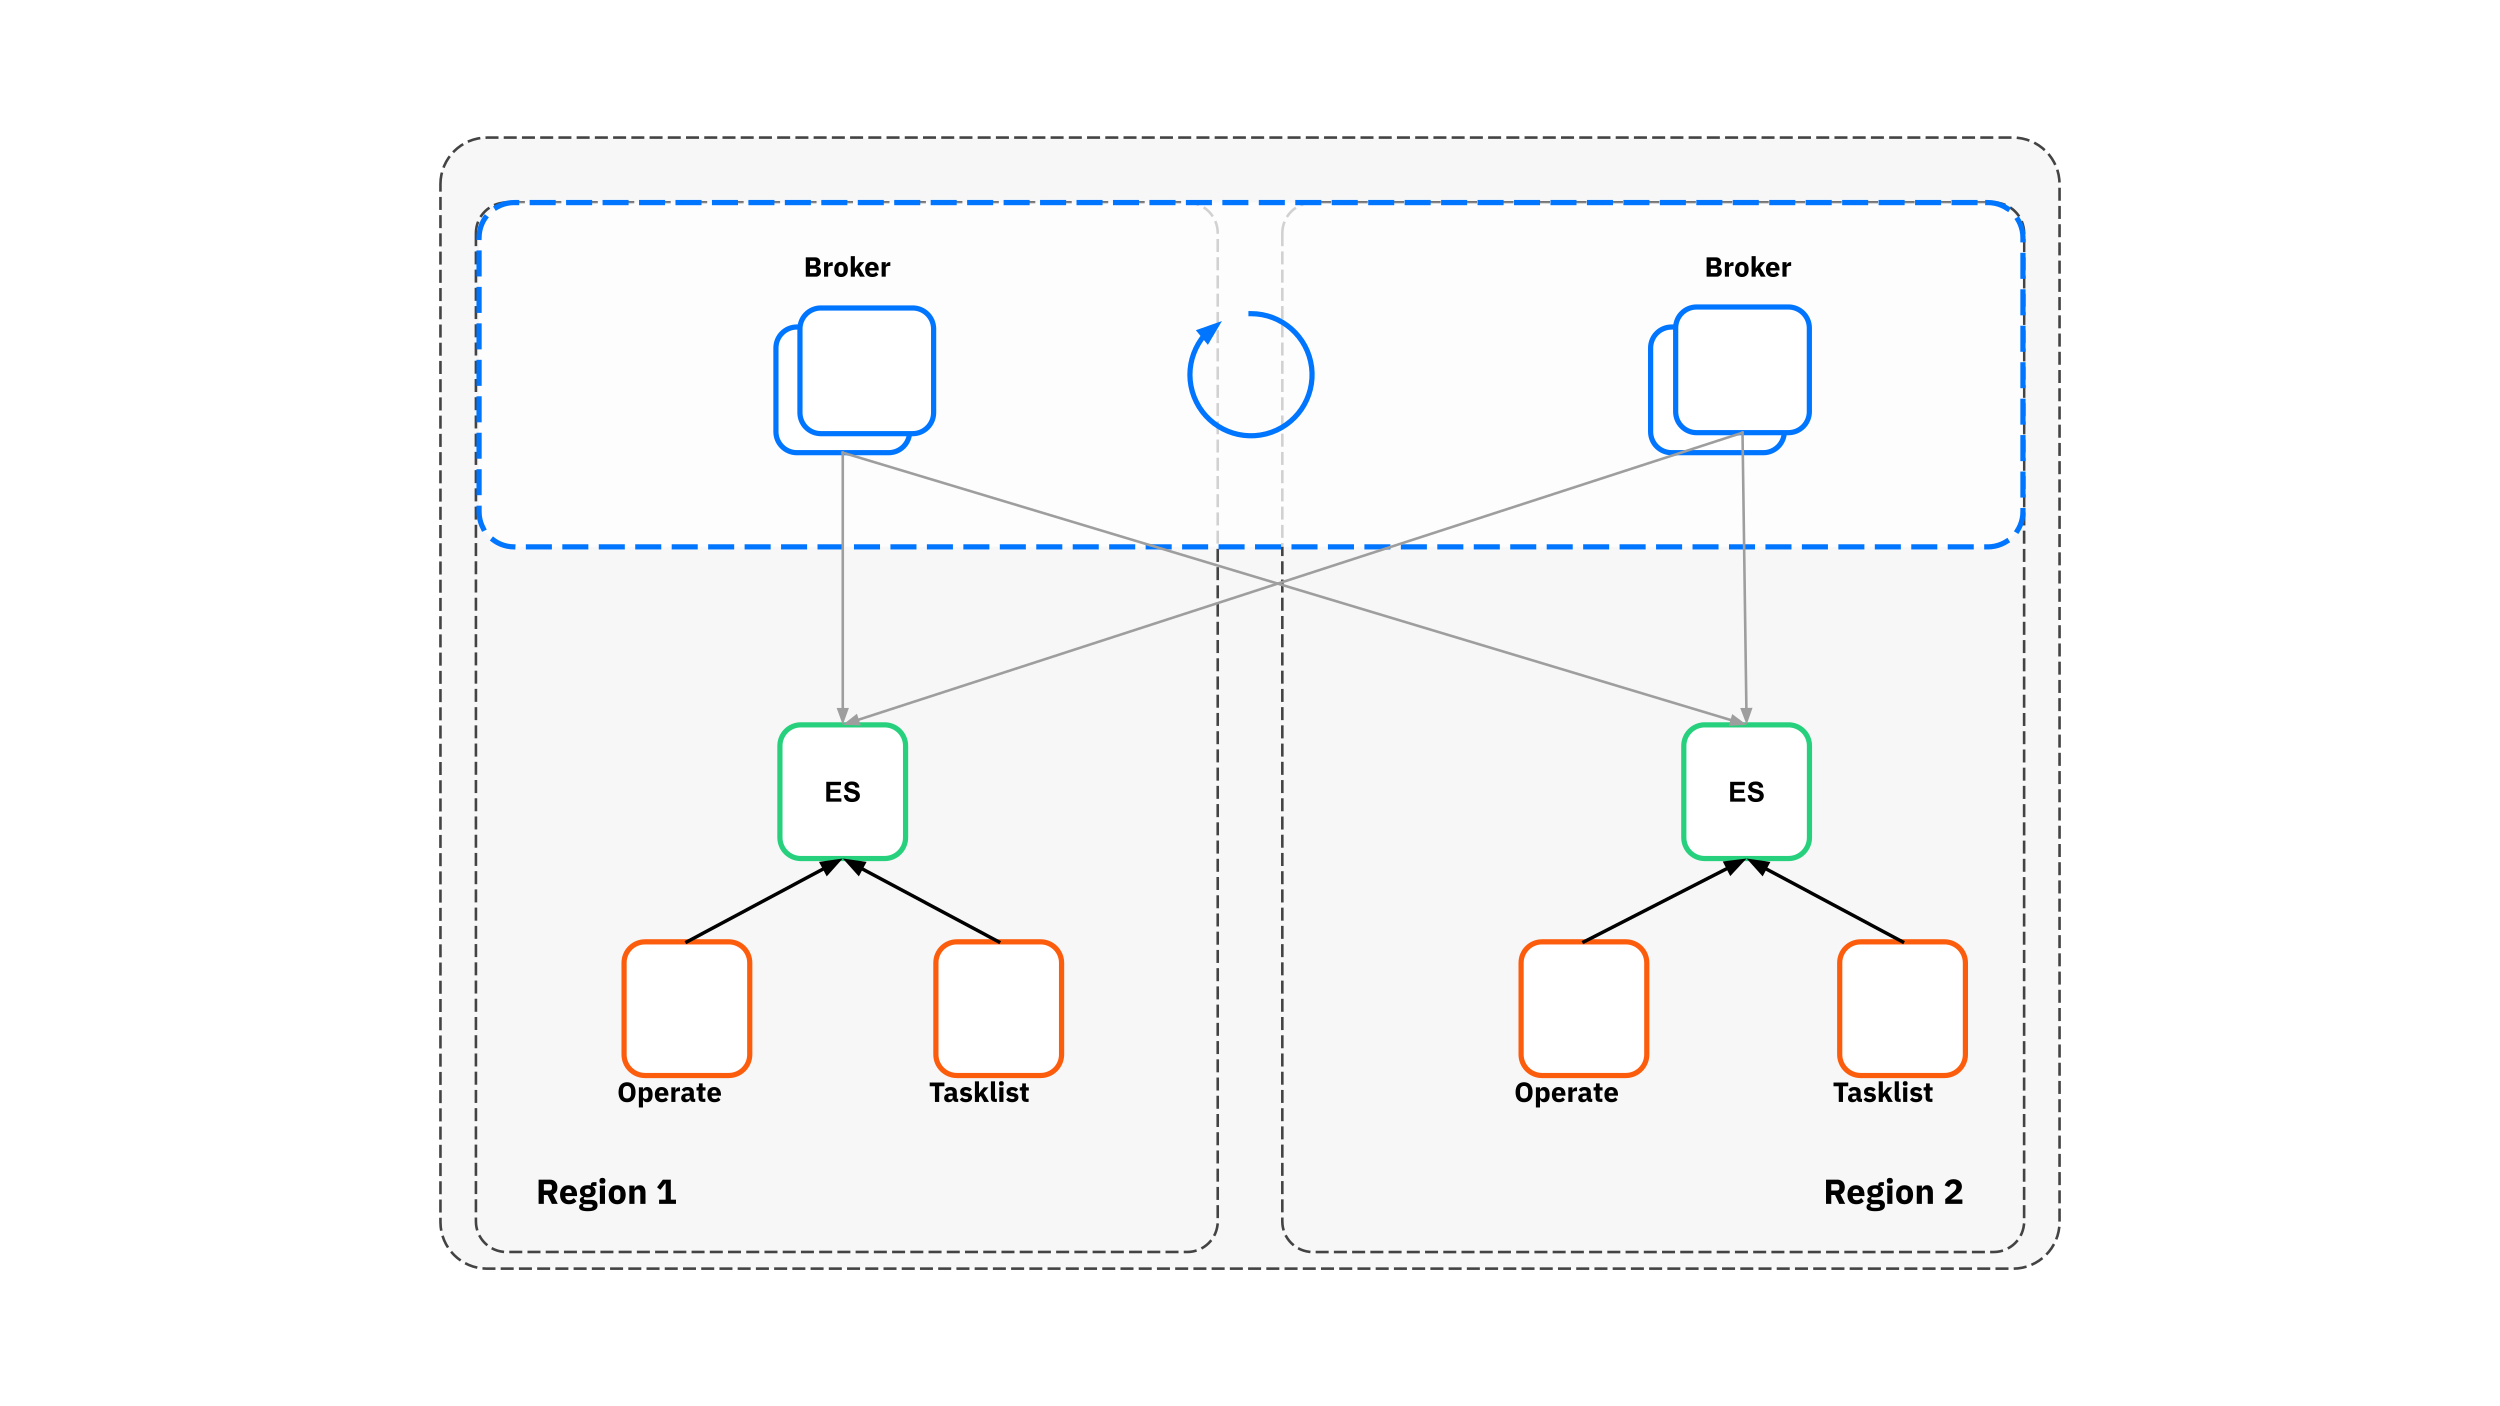 <svg version="1.1" viewBox="0.0 0.0 960.0 540.0" fill="none" stroke="none" stroke-linecap="square" stroke-miterlimit="10" xmlns:xlink="http://www.w3.org/1999/xlink" xmlns="http://www.w3.org/2000/svg"><rect x="0.0" y="0.0" width="960.0" height="540.0" fill="#333333" stroke="none"/><clipPath id="g2bacfcb283b_0_890.0"><path d="m0 0l960.0 0l0 540.0l-960.0 0l0 -540.0z" clip-rule="nonzero"/></clipPath><g clip-path="url(#g2bacfcb283b_0_890.0)"><path fill="#ffffff" d="m0 0l960.0 0l0 540.0l-960.0 0z" fill-rule="evenodd"/><path fill="#f7f7f7" d="m169.134 70.72l0 0c0 -9.878 8.008 -17.886 17.886 -17.886l585.961 0c4.744 0 9.293 1.884 12.647 5.239c3.354 3.354 5.239 7.904 5.239 12.647l0 398.559c0 9.878 -8.008 17.886 -17.886 17.886l-585.961 0c-9.878 0 -17.886 -8.008 -17.886 -17.886z" fill-rule="evenodd"/><path stroke="#434343" stroke-width="1.0" stroke-linejoin="round" stroke-linecap="butt" stroke-dasharray="4.0,3.0" d="m169.134 70.72l0 0c0 -9.878 8.008 -17.886 17.886 -17.886l585.961 0c4.744 0 9.293 1.884 12.647 5.239c3.354 3.354 5.239 7.904 5.239 12.647l0 398.559c0 9.878 -8.008 17.886 -17.886 17.886l-585.961 0c-9.878 0 -17.886 -8.008 -17.886 -17.886z" fill-rule="evenodd"/><path fill="#f7f7f7" d="m492.411 89.515l0 0c0 -6.478 5.252 -11.73 11.73 -11.73l261.39 0c3.111 0 6.095 1.236 8.294 3.436c2.2 2.2 3.436 5.183 3.436 8.294l0 379.532c0 6.478 -5.252 11.73 -11.73 11.73l-261.39 0c-6.478 0 -11.73 -5.252 -11.73 -11.73z" fill-rule="evenodd"/><path stroke="#434343" stroke-width="1.0" stroke-linejoin="round" stroke-linecap="butt" stroke-dasharray="4.0,3.0" d="m492.411 89.515l0 0c0 -6.478 5.252 -11.73 11.73 -11.73l261.39 0c3.111 0 6.095 1.236 8.294 3.436c2.2 2.2 3.436 5.183 3.436 8.294l0 379.532c0 6.478 -5.252 11.73 -11.73 11.73l-261.39 0c-6.478 0 -11.73 -5.252 -11.73 -11.73z" fill-rule="evenodd"/><path fill="#f7f7f7" d="m182.756 89.503l0 0c0 -6.478 5.252 -11.73 11.73 -11.73l261.39 0c3.111 0 6.095 1.236 8.294 3.436c2.2 2.2 3.436 5.183 3.436 8.294l0 379.532c0 6.478 -5.252 11.73 -11.73 11.73l-261.39 0c-6.478 0 -11.73 -5.252 -11.73 -11.73z" fill-rule="evenodd"/><path stroke="#434343" stroke-width="1.0" stroke-linejoin="round" stroke-linecap="butt" stroke-dasharray="4.0,3.0" d="m182.756 89.503l0 0c0 -6.478 5.252 -11.73 11.73 -11.73l261.39 0c3.111 0 6.095 1.236 8.294 3.436c2.2 2.2 3.436 5.183 3.436 8.294l0 379.532c0 6.478 -5.252 11.73 -11.73 11.73l-261.39 0c-6.478 0 -11.73 -5.252 -11.73 -11.73z" fill-rule="evenodd"/><path fill="#000000" fill-opacity="0.0" d="m182.756 440.482l100.126 0l0 35.559l-100.126 0z" fill-rule="evenodd"/><path fill="#000000" d="m208.843 462.282l-2.016 0l0 -9.297l4.406 0q0.641 0 1.156 0.219q0.531 0.203 0.891 0.594q0.359 0.391 0.562 0.938q0.203 0.547 0.203 1.219q0 0.938 -0.422 1.656q-0.422 0.703 -1.266 1.016l1.828 3.656l-2.266 0l-1.625 -3.406l-1.453 0l0 3.406zm2.141 -5.125q0.453 0 0.703 -0.219q0.266 -0.234 0.266 -0.688l0 -0.594q0 -0.453 -0.266 -0.688q-0.25 -0.234 -0.703 -0.234l-2.141 0l0 2.422l2.141 0zm7.439 5.281q-0.812 0 -1.438 -0.25q-0.625 -0.266 -1.062 -0.734q-0.422 -0.484 -0.641 -1.156q-0.219 -0.688 -0.219 -1.516q0 -0.828 0.203 -1.5q0.219 -0.672 0.641 -1.156q0.422 -0.484 1.031 -0.734q0.609 -0.266 1.406 -0.266q0.859 0 1.469 0.297q0.625 0.281 1.016 0.781q0.406 0.5 0.578 1.141q0.188 0.641 0.188 1.359l0 0.578l-4.5 0l0 0.109q0 0.688 0.375 1.094q0.375 0.406 1.172 0.406q0.609 0 1.0 -0.234q0.391 -0.25 0.719 -0.594l0.984 1.219q-0.469 0.547 -1.219 0.859q-0.75 0.297 -1.703 0.297zm-0.047 -5.859q-0.594 0 -0.938 0.391q-0.344 0.391 -0.344 1.047l0 0.109l2.453 0l0 -0.125q0 -0.641 -0.297 -1.031q-0.281 -0.391 -0.875 -0.391zm11.084 6.203q0 0.562 -0.188 0.984q-0.188 0.438 -0.641 0.734q-0.438 0.297 -1.172 0.453q-0.719 0.156 -1.781 0.156q-0.906 0 -1.547 -0.125q-0.625 -0.109 -1.016 -0.312q-0.391 -0.203 -0.578 -0.5q-0.172 -0.297 -0.172 -0.688q0 -0.594 0.344 -0.922q0.344 -0.328 0.953 -0.422l0 -0.141q-0.5 -0.094 -0.75 -0.422q-0.25 -0.344 -0.25 -0.797q0 -0.281 0.109 -0.484q0.109 -0.219 0.281 -0.359q0.188 -0.156 0.422 -0.25q0.25 -0.094 0.484 -0.156l0 -0.047q-0.641 -0.297 -0.953 -0.812q-0.297 -0.516 -0.297 -1.188q0 -1.062 0.734 -1.703q0.75 -0.656 2.266 -0.656q0.688 0 1.188 0.125l0 -0.266q0 -0.547 0.266 -0.797q0.281 -0.25 0.781 -0.25l1.109 0l0 1.469l-1.547 0l0 0.078q0.609 0.297 0.906 0.812q0.297 0.5 0.297 1.188q0 1.047 -0.75 1.688q-0.734 0.625 -2.25 0.625q-0.688 0 -1.234 -0.141q-0.312 0.203 -0.312 0.562q0 0.25 0.188 0.391q0.203 0.141 0.656 0.141l2.016 0q1.281 0 1.859 0.531q0.578 0.531 0.578 1.5zm-1.844 0.266q0 -0.297 -0.25 -0.469q-0.234 -0.156 -0.828 -0.156l-2.406 0q-0.125 0.141 -0.188 0.297q-0.062 0.172 -0.062 0.328q0 0.391 0.328 0.562q0.344 0.188 1.141 0.188l0.797 0q0.797 0 1.125 -0.188q0.344 -0.172 0.344 -0.562zm-1.906 -4.531q0.578 0 0.859 -0.25q0.297 -0.25 0.297 -0.719l0 -0.156q0 -0.469 -0.297 -0.703q-0.281 -0.25 -0.859 -0.25q-0.594 0 -0.875 0.25q-0.281 0.234 -0.281 0.703l0 0.156q0 0.469 0.281 0.719q0.281 0.25 0.875 0.25zm5.623 -3.984q-0.594 0 -0.875 -0.266q-0.266 -0.281 -0.266 -0.703l0 -0.297q0 -0.422 0.266 -0.688q0.281 -0.281 0.875 -0.281q0.594 0 0.859 0.281q0.281 0.266 0.281 0.688l0 0.297q0 0.422 -0.281 0.703q-0.266 0.266 -0.859 0.266zm-0.984 0.75l1.969 0l0 7.0l-1.969 0l0 -7.0zm6.656 7.156q-0.781 0 -1.391 -0.25q-0.609 -0.25 -1.031 -0.734q-0.406 -0.484 -0.641 -1.156q-0.219 -0.688 -0.219 -1.516q0 -0.844 0.219 -1.516q0.234 -0.688 0.641 -1.156q0.422 -0.484 1.031 -0.734q0.609 -0.25 1.391 -0.25q0.766 0 1.375 0.25q0.609 0.25 1.016 0.734q0.422 0.469 0.641 1.156q0.234 0.672 0.234 1.516q0 0.828 -0.234 1.516q-0.219 0.672 -0.641 1.156q-0.406 0.484 -1.016 0.734q-0.609 0.25 -1.375 0.25zm0 -1.562q0.578 0 0.891 -0.359q0.328 -0.359 0.328 -1.016l0 -1.438q0 -0.656 -0.328 -1.016q-0.312 -0.359 -0.891 -0.359q-0.594 0 -0.922 0.359q-0.312 0.359 -0.312 1.016l0 1.438q0 0.656 0.312 1.016q0.328 0.359 0.922 0.359zm4.673 1.406l0 -7.0l1.969 0l0 1.188l0.078 0q0.188 -0.547 0.656 -0.938q0.469 -0.406 1.297 -0.406q1.078 0 1.625 0.719q0.562 0.719 0.562 2.047l0 4.391l-1.984 0l0 -4.219q0 -0.688 -0.219 -1.016q-0.203 -0.328 -0.75 -0.328q-0.234 0 -0.469 0.062q-0.219 0.062 -0.406 0.203q-0.172 0.125 -0.281 0.328q-0.109 0.188 -0.109 0.438l0 4.531l-1.969 0zm11.417 0l0 -1.609l2.516 0l0 -6.234l-0.125 0l-1.891 2.469l-1.281 -1.0l2.219 -2.922l3.062 0l0 7.688l1.984 0l0 1.609l-6.484 0z" fill-rule="nonzero"/><path fill="#ffffff" fill-opacity="0.755" d="m763.3 77.785l0 0c7.462 0 13.512 6.049 13.512 13.512l0 105.197c0 3.583 -1.424 7.02 -3.957 9.554c-2.534 2.534 -5.971 3.957 -9.554 3.957l-565.827 0c-7.462 0 -13.512 -6.049 -13.512 -13.512l0 -105.197c0 -7.462 6.049 -13.512 13.512 -13.512z" fill-rule="evenodd"/><path stroke="#0075ff" stroke-width="2.0" stroke-linejoin="round" stroke-linecap="butt" stroke-dasharray="8.0,6.0" d="m763.3 77.785l0 0c7.462 0 13.512 6.049 13.512 13.512l0 105.197c0 3.583 -1.424 7.02 -3.957 9.554c-2.534 2.534 -5.971 3.957 -9.554 3.957l-565.827 0c-7.462 0 -13.512 -6.049 -13.512 -13.512l0 -105.197c0 -7.462 6.049 -13.512 13.512 -13.512z" fill-rule="evenodd"/><path fill="#ffffff" d="m299.488 286.381l0 0c0 -4.442 3.601 -8.042 8.042 -8.042l32.168 0l0 0c2.133 0 4.178 0.847 5.687 2.355c1.508 1.508 2.355 3.554 2.355 5.687l0 35.254c0 4.442 -3.601 8.042 -8.042 8.042l-32.168 0l0 0c-4.442 0 -8.042 -3.601 -8.042 -8.042z" fill-rule="evenodd"/><path stroke="#26d07c" stroke-width="2.0" stroke-linejoin="round" stroke-linecap="butt" d="m299.488 286.381l0 0c0 -4.442 3.601 -8.042 8.042 -8.042l32.168 0l0 0c2.133 0 4.178 0.847 5.687 2.355c1.508 1.508 2.355 3.554 2.355 5.687l0 35.254c0 4.442 -3.601 8.042 -8.042 8.042l-32.168 0l0 0c-4.442 0 -8.042 -3.601 -8.042 -8.042z" fill-rule="evenodd"/><path fill="#000000" d="m317.288 307.848l0 -7.625l5.656 0l0 1.281l-4.125 0l0 1.703l3.828 0l0 1.281l-3.828 0l0 2.078l4.266 0l0 1.281l-5.797 0zm6.717 -2.484l1.5 -0.141q0.125 0.75 0.531 1.109q0.422 0.344 1.125 0.344q0.75 0 1.125 -0.312q0.375 -0.312 0.375 -0.734q0 -0.266 -0.156 -0.453q-0.156 -0.188 -0.562 -0.328q-0.266 -0.094 -1.234 -0.344q-1.234 -0.297 -1.734 -0.75q-0.703 -0.625 -0.703 -1.531q0 -0.594 0.328 -1.094q0.344 -0.516 0.953 -0.781q0.625 -0.266 1.5 -0.266q1.438 0 2.156 0.641q0.734 0.625 0.781 1.672l-1.547 0.078q-0.094 -0.594 -0.422 -0.844q-0.328 -0.266 -0.984 -0.266q-0.672 0 -1.047 0.281q-0.234 0.172 -0.234 0.469q0 0.266 0.219 0.469q0.297 0.234 1.422 0.5q1.125 0.266 1.656 0.562q0.547 0.281 0.844 0.781q0.312 0.484 0.312 1.203q0 0.656 -0.375 1.234q-0.359 0.562 -1.031 0.844q-0.656 0.281 -1.656 0.281q-1.438 0 -2.219 -0.672q-0.781 -0.672 -0.922 -1.953z" fill-rule="nonzero"/><path fill="#ffffff" d="m341.245 125.57l0 0c4.442 0 8.044 3.601 8.044 8.044l0 32.173l0 0c0 2.133 -0.847 4.179 -2.356 5.688c-1.508 1.508 -3.554 2.356 -5.688 2.356l-35.241 0c-4.442 0 -8.044 -3.601 -8.044 -8.044l0 -32.173l0 0c0 -4.442 3.601 -8.044 8.044 -8.044z" fill-rule="evenodd"/><path stroke="#0075ff" stroke-width="2.0" stroke-linejoin="round" stroke-linecap="butt" d="m341.245 125.57l0 0c4.442 0 8.044 3.601 8.044 8.044l0 32.173l0 0c0 2.133 -0.847 4.179 -2.356 5.688c-1.508 1.508 -3.554 2.356 -5.688 2.356l-35.241 0c-4.442 0 -8.044 -3.601 -8.044 -8.044l0 -32.173l0 0c0 -4.442 3.601 -8.044 8.044 -8.044z" fill-rule="evenodd"/><path fill="#ffffff" d="m350.466 118.261l0 0c4.442 0 8.044 3.601 8.044 8.044l0 32.173l0 0c0 2.133 -0.847 4.179 -2.356 5.688c-1.508 1.508 -3.554 2.356 -5.688 2.356l-35.241 0c-4.442 0 -8.044 -3.601 -8.044 -8.044l0 -32.173l0 0c0 -4.442 3.601 -8.044 8.044 -8.044z" fill-rule="evenodd"/><path stroke="#0075ff" stroke-width="2.0" stroke-linejoin="round" stroke-linecap="butt" d="m350.466 118.261l0 0c4.442 0 8.044 3.601 8.044 8.044l0 32.173l0 0c0 2.133 -0.847 4.179 -2.356 5.688c-1.508 1.508 -3.554 2.356 -5.688 2.356l-35.241 0c-4.442 0 -8.044 -3.601 -8.044 -8.044l0 -32.173l0 0c0 -4.442 3.601 -8.044 8.044 -8.044z" fill-rule="evenodd"/><path fill="#000000" fill-opacity="0.0" d="m323.625 173.831l0 104.504" fill-rule="evenodd"/><path stroke="#9e9e9e" stroke-width="1.0" stroke-linejoin="round" stroke-linecap="butt" d="m323.625 173.831l0 98.504" fill-rule="evenodd"/><path fill="#9e9e9e" stroke="#9e9e9e" stroke-width="1.0" stroke-linecap="butt" d="m321.973 272.334l1.652 4.538l1.652 -4.538z" fill-rule="evenodd"/><path fill="#000000" fill-opacity="0.0" d="m299.595 87.012l71.591 0l0 32.315l-71.591 0z" fill-rule="evenodd"/><path fill="#000000" d="m309.423 98.815l3.609 0q0.922 0 1.438 0.531q0.516 0.516 0.516 1.375q0 0.422 -0.109 0.734q-0.109 0.297 -0.297 0.484q-0.188 0.188 -0.438 0.281q-0.25 0.094 -0.531 0.094l0 0.062q0.266 0 0.547 0.109q0.297 0.094 0.531 0.297q0.25 0.203 0.422 0.547q0.172 0.328 0.172 0.797q0 0.438 -0.156 0.828q-0.141 0.391 -0.406 0.688q-0.25 0.281 -0.609 0.453q-0.344 0.156 -0.75 0.156l-3.938 0l0 -7.438zm1.609 6.078l1.875 0q0.312 0 0.5 -0.172q0.188 -0.188 0.188 -0.5l0 -0.359q0 -0.328 -0.188 -0.5q-0.188 -0.172 -0.5 -0.172l-1.875 0l0 1.703zm0 -3.031l1.609 0q0.328 0 0.5 -0.172q0.188 -0.188 0.188 -0.516l0 -0.312q0 -0.328 -0.188 -0.5q-0.172 -0.188 -0.5 -0.188l-1.609 0l0 1.688zm5.405 4.391l0 -5.594l1.578 0l0 1.219l0.047 0q0.047 -0.234 0.156 -0.453q0.109 -0.219 0.281 -0.391q0.172 -0.172 0.422 -0.266q0.25 -0.109 0.578 -0.109l0.281 0l0 1.469l-0.406 0q-0.688 0 -1.031 0.188q-0.328 0.172 -0.328 0.672l0 3.266l-1.578 0zm6.517 0.125q-0.609 0 -1.094 -0.203q-0.484 -0.203 -0.828 -0.578q-0.328 -0.391 -0.516 -0.922q-0.172 -0.547 -0.172 -1.219q0 -0.672 0.172 -1.219q0.188 -0.547 0.516 -0.922q0.344 -0.375 0.828 -0.578q0.484 -0.203 1.094 -0.203q0.625 0 1.109 0.203q0.484 0.203 0.812 0.578q0.344 0.375 0.516 0.922q0.188 0.547 0.188 1.219q0 0.672 -0.188 1.219q-0.172 0.531 -0.516 0.922q-0.328 0.375 -0.812 0.578q-0.484 0.203 -1.109 0.203zm0 -1.25q0.469 0 0.719 -0.281q0.266 -0.281 0.266 -0.828l0 -1.141q0 -0.531 -0.266 -0.812q-0.25 -0.281 -0.719 -0.281q-0.469 0 -0.719 0.281q-0.25 0.281 -0.25 0.812l0 1.141q0 0.547 0.25 0.828q0.25 0.281 0.719 0.281zm3.745 -6.766l1.578 0l0 4.656l0.062 0l0.688 -1.031l1.125 -1.328l1.75 0l-1.859 2.141l2.078 3.453l-1.891 0l-1.25 -2.359l-0.703 0.781l0 1.578l-1.578 0l0 -7.891zm8.189 8.016q-0.641 0 -1.141 -0.203q-0.5 -0.203 -0.844 -0.578q-0.344 -0.391 -0.516 -0.922q-0.172 -0.547 -0.172 -1.219q0 -0.672 0.156 -1.203q0.172 -0.547 0.5 -0.922q0.344 -0.391 0.828 -0.594q0.5 -0.203 1.125 -0.203q0.703 0 1.188 0.234q0.5 0.234 0.812 0.625q0.312 0.391 0.453 0.906q0.156 0.516 0.156 1.094l0 0.469l-3.594 0l0 0.078q0 0.547 0.297 0.875q0.297 0.328 0.938 0.328q0.484 0 0.797 -0.188q0.312 -0.203 0.578 -0.484l0.781 0.984q-0.359 0.438 -0.969 0.688q-0.594 0.234 -1.375 0.234zm-0.031 -4.688q-0.469 0 -0.75 0.312q-0.266 0.312 -0.266 0.844l0 0.078l1.953 0l0 -0.094q0 -0.516 -0.234 -0.828q-0.219 -0.312 -0.703 -0.312zm3.692 4.562l0 -5.594l1.578 0l0 1.219l0.047 0q0.047 -0.234 0.156 -0.453q0.109 -0.219 0.281 -0.391q0.172 -0.172 0.422 -0.266q0.25 -0.109 0.578 -0.109l0.281 0l0 1.469l-0.406 0q-0.688 0 -1.031 0.188q-0.328 0.172 -0.328 0.672l0 3.266l-1.578 0z" fill-rule="nonzero"/><path fill="#000000" fill-opacity="0.0" d="m480.387 120.444l0 0c11.83 0 21.808 8.813 23.269 20.552c1.461 11.74 -6.051 22.729 -17.521 25.63c-11.469 2.9 -23.303 -3.198 -27.598 -14.221c-4.295 -11.023 0.295 -23.519 10.703 -29.143l11.146 20.63z" fill-rule="evenodd"/><path fill="#000000" fill-opacity="0.0" d="m480.387 120.444l0 0c11.83 0 21.808 8.813 23.269 20.552c1.461 11.74 -6.051 22.729 -17.521 25.63c-11.469 2.9 -23.303 -3.198 -27.598 -14.221c-4.295 -11.023 0.295 -23.519 10.703 -29.143" fill-rule="evenodd"/><path stroke="#0075ff" stroke-width="2.0" stroke-linejoin="round" stroke-linecap="butt" d="m480.387 120.444l0 0c11.83 0 21.808 8.813 23.269 20.552c1.461 11.74 -6.051 22.729 -17.521 25.63c-11.469 2.9 -23.303 -3.198 -27.598 -14.221c-2.147 -5.512 -2.074 -11.392 -0.162 -16.596c0.478 -1.301 1.071 -2.56 1.772 -3.761c0.351 -0.6 0.729 -1.186 1.133 -1.755c0.202 -0.284 0.411 -0.565 0.627 -0.841c0.108 -0.138 0.217 -0.275 0.328 -0.411l0.053 -0.064" fill-rule="evenodd"/><path fill="#0075ff" stroke="#0075ff" stroke-width="2.0" stroke-linecap="butt" d="m463.694 130.686l3.289 -5.567l-6.098 2.151z" fill-rule="evenodd"/><path fill="#000000" fill-opacity="0.0" d="m677.122 440.482l100.126 0l0 35.559l-100.126 0z" fill-rule="evenodd"/><path fill="#000000" d="m703.209 462.282l-2.016 0l0 -9.297l4.406 0q0.641 0 1.156 0.219q0.531 0.203 0.891 0.594q0.359 0.391 0.562 0.938q0.203 0.547 0.203 1.219q0 0.938 -0.422 1.656q-0.422 0.703 -1.266 1.016l1.828 3.656l-2.266 0l-1.625 -3.406l-1.453 0l0 3.406zm2.141 -5.125q0.453 0 0.703 -0.219q0.266 -0.234 0.266 -0.688l0 -0.594q0 -0.453 -0.266 -0.688q-0.25 -0.234 -0.703 -0.234l-2.141 0l0 2.422l2.141 0zm7.439 5.281q-0.812 0 -1.438 -0.25q-0.625 -0.266 -1.062 -0.734q-0.422 -0.484 -0.641 -1.156q-0.219 -0.688 -0.219 -1.516q0 -0.828 0.203 -1.5q0.219 -0.672 0.641 -1.156q0.422 -0.484 1.031 -0.734q0.609 -0.266 1.406 -0.266q0.859 0 1.469 0.297q0.625 0.281 1.016 0.781q0.406 0.5 0.578 1.141q0.188 0.641 0.188 1.359l0 0.578l-4.5 0l0 0.109q0 0.688 0.375 1.094q0.375 0.406 1.172 0.406q0.609 0 1.0 -0.234q0.391 -0.25 0.719 -0.594l0.984 1.219q-0.469 0.547 -1.219 0.859q-0.75 0.297 -1.703 0.297zm-0.047 -5.859q-0.594 0 -0.938 0.391q-0.344 0.391 -0.344 1.047l0 0.109l2.453 0l0 -0.125q0 -0.641 -0.297 -1.031q-0.281 -0.391 -0.875 -0.391zm11.084 6.203q0 0.562 -0.188 0.984q-0.188 0.438 -0.641 0.734q-0.438 0.297 -1.172 0.453q-0.719 0.156 -1.781 0.156q-0.906 0 -1.547 -0.125q-0.625 -0.109 -1.016 -0.312q-0.391 -0.203 -0.578 -0.5q-0.172 -0.297 -0.172 -0.688q0 -0.594 0.344 -0.922q0.344 -0.328 0.953 -0.422l0 -0.141q-0.5 -0.094 -0.75 -0.422q-0.25 -0.344 -0.25 -0.797q0 -0.281 0.109 -0.484q0.109 -0.219 0.281 -0.359q0.188 -0.156 0.422 -0.25q0.25 -0.094 0.484 -0.156l0 -0.047q-0.641 -0.297 -0.953 -0.812q-0.297 -0.516 -0.297 -1.188q0 -1.062 0.734 -1.703q0.75 -0.656 2.266 -0.656q0.688 0 1.188 0.125l0 -0.266q0 -0.547 0.266 -0.797q0.281 -0.25 0.781 -0.25l1.109 0l0 1.469l-1.547 0l0 0.078q0.609 0.297 0.906 0.812q0.297 0.5 0.297 1.188q0 1.047 -0.75 1.688q-0.734 0.625 -2.25 0.625q-0.688 0 -1.234 -0.141q-0.312 0.203 -0.312 0.562q0 0.25 0.188 0.391q0.203 0.141 0.656 0.141l2.016 0q1.281 0 1.859 0.531q0.578 0.531 0.578 1.5zm-1.844 0.266q0 -0.297 -0.25 -0.469q-0.234 -0.156 -0.828 -0.156l-2.406 0q-0.125 0.141 -0.188 0.297q-0.062 0.172 -0.062 0.328q0 0.391 0.328 0.562q0.344 0.188 1.141 0.188l0.797 0q0.797 0 1.125 -0.188q0.344 -0.172 0.344 -0.562zm-1.906 -4.531q0.578 0 0.859 -0.25q0.297 -0.25 0.297 -0.719l0 -0.156q0 -0.469 -0.297 -0.703q-0.281 -0.25 -0.859 -0.25q-0.594 0 -0.875 0.25q-0.281 0.234 -0.281 0.703l0 0.156q0 0.469 0.281 0.719q0.281 0.25 0.875 0.25zm5.623 -3.984q-0.594 0 -0.875 -0.266q-0.266 -0.281 -0.266 -0.703l0 -0.297q0 -0.422 0.266 -0.688q0.281 -0.281 0.875 -0.281q0.594 0 0.859 0.281q0.281 0.266 0.281 0.688l0 0.297q0 0.422 -0.281 0.703q-0.266 0.266 -0.859 0.266zm-0.984 0.75l1.969 0l0 7.0l-1.969 0l0 -7.0zm6.656 7.156q-0.781 0 -1.391 -0.25q-0.609 -0.25 -1.031 -0.734q-0.406 -0.484 -0.641 -1.156q-0.219 -0.688 -0.219 -1.516q0 -0.844 0.219 -1.516q0.234 -0.688 0.641 -1.156q0.422 -0.484 1.031 -0.734q0.609 -0.25 1.391 -0.25q0.766 0 1.375 0.25q0.609 0.25 1.016 0.734q0.422 0.469 0.641 1.156q0.234 0.672 0.234 1.516q0 0.828 -0.234 1.516q-0.219 0.672 -0.641 1.156q-0.406 0.484 -1.016 0.734q-0.609 0.25 -1.375 0.25zm0 -1.562q0.578 0 0.891 -0.359q0.328 -0.359 0.328 -1.016l0 -1.438q0 -0.656 -0.328 -1.016q-0.312 -0.359 -0.891 -0.359q-0.594 0 -0.922 0.359q-0.312 0.359 -0.312 1.016l0 1.438q0 0.656 0.312 1.016q0.328 0.359 0.922 0.359zm4.673 1.406l0 -7.0l1.969 0l0 1.188l0.078 0q0.188 -0.547 0.656 -0.938q0.469 -0.406 1.297 -0.406q1.078 0 1.625 0.719q0.562 0.719 0.562 2.047l0 4.391l-1.984 0l0 -4.219q0 -0.688 -0.219 -1.016q-0.203 -0.328 -0.75 -0.328q-0.234 0 -0.469 0.062q-0.219 0.062 -0.406 0.203q-0.172 0.125 -0.281 0.328q-0.109 0.188 -0.109 0.438l0 4.531l-1.969 0zm17.511 0l-6.578 0l0 -1.828l2.859 -2.453q0.391 -0.328 0.656 -0.594q0.266 -0.281 0.422 -0.531q0.172 -0.266 0.25 -0.516q0.078 -0.266 0.078 -0.562l0 -0.172q0 -0.281 -0.109 -0.469q-0.109 -0.203 -0.281 -0.328q-0.172 -0.141 -0.391 -0.203q-0.219 -0.078 -0.453 -0.078q-0.328 0 -0.578 0.109q-0.25 0.109 -0.438 0.297q-0.172 0.172 -0.297 0.406q-0.109 0.234 -0.172 0.5l-1.75 -0.672q0.156 -0.484 0.438 -0.906q0.281 -0.438 0.703 -0.766q0.422 -0.328 0.984 -0.516q0.578 -0.188 1.297 -0.188q0.766 0 1.344 0.219q0.594 0.219 1.0 0.594q0.406 0.359 0.609 0.875q0.219 0.516 0.219 1.125q0 0.594 -0.203 1.094q-0.203 0.484 -0.547 0.922q-0.328 0.422 -0.781 0.812q-0.453 0.391 -0.953 0.797l-1.719 1.359l4.391 0l0 1.672z" fill-rule="nonzero"/><path fill="#000000" fill-opacity="0.0" d="m645.51 87.012l71.591 0l0 32.315l-71.591 0z" fill-rule="evenodd"/><path fill="#000000" d="m655.338 98.815l3.609 0q0.922 0 1.438 0.531q0.516 0.516 0.516 1.375q0 0.422 -0.109 0.734q-0.109 0.297 -0.297 0.484q-0.188 0.188 -0.438 0.281q-0.25 0.094 -0.531 0.094l0 0.062q0.266 0 0.547 0.109q0.297 0.094 0.531 0.297q0.25 0.203 0.422 0.547q0.172 0.328 0.172 0.797q0 0.438 -0.156 0.828q-0.141 0.391 -0.406 0.688q-0.25 0.281 -0.609 0.453q-0.344 0.156 -0.75 0.156l-3.938 0l0 -7.438zm1.609 6.078l1.875 0q0.312 0 0.5 -0.172q0.188 -0.188 0.188 -0.5l0 -0.359q0 -0.328 -0.188 -0.5q-0.188 -0.172 -0.5 -0.172l-1.875 0l0 1.703zm0 -3.031l1.609 0q0.328 0 0.5 -0.172q0.188 -0.188 0.188 -0.516l0 -0.312q0 -0.328 -0.188 -0.5q-0.172 -0.188 -0.5 -0.188l-1.609 0l0 1.688zm5.405 4.391l0 -5.594l1.578 0l0 1.219l0.047 0q0.047 -0.234 0.156 -0.453q0.109 -0.219 0.281 -0.391q0.172 -0.172 0.422 -0.266q0.25 -0.109 0.578 -0.109l0.281 0l0 1.469l-0.406 0q-0.688 0 -1.031 0.188q-0.328 0.172 -0.328 0.672l0 3.266l-1.578 0zm6.517 0.125q-0.609 0 -1.094 -0.203q-0.484 -0.203 -0.828 -0.578q-0.328 -0.391 -0.516 -0.922q-0.172 -0.547 -0.172 -1.219q0 -0.672 0.172 -1.219q0.188 -0.547 0.516 -0.922q0.344 -0.375 0.828 -0.578q0.484 -0.203 1.094 -0.203q0.625 0 1.109 0.203q0.484 0.203 0.812 0.578q0.344 0.375 0.516 0.922q0.188 0.547 0.188 1.219q0 0.672 -0.188 1.219q-0.172 0.531 -0.516 0.922q-0.328 0.375 -0.812 0.578q-0.484 0.203 -1.109 0.203zm0 -1.25q0.469 0 0.719 -0.281q0.266 -0.281 0.266 -0.828l0 -1.141q0 -0.531 -0.266 -0.812q-0.25 -0.281 -0.719 -0.281q-0.469 0 -0.719 0.281q-0.25 0.281 -0.25 0.812l0 1.141q0 0.547 0.25 0.828q0.25 0.281 0.719 0.281zm3.745 -6.766l1.578 0l0 4.656l0.062 0l0.688 -1.031l1.125 -1.328l1.75 0l-1.859 2.141l2.078 3.453l-1.891 0l-1.25 -2.359l-0.703 0.781l0 1.578l-1.578 0l0 -7.891zm8.189 8.016q-0.641 0 -1.141 -0.203q-0.5 -0.203 -0.844 -0.578q-0.344 -0.391 -0.516 -0.922q-0.172 -0.547 -0.172 -1.219q0 -0.672 0.156 -1.203q0.172 -0.547 0.5 -0.922q0.344 -0.391 0.828 -0.594q0.5 -0.203 1.125 -0.203q0.703 0 1.188 0.234q0.5 0.234 0.812 0.625q0.312 0.391 0.453 0.906q0.156 0.516 0.156 1.094l0 0.469l-3.594 0l0 0.078q0 0.547 0.297 0.875q0.297 0.328 0.938 0.328q0.484 0 0.797 -0.188q0.312 -0.203 0.578 -0.484l0.781 0.984q-0.359 0.438 -0.969 0.688q-0.594 0.234 -1.375 0.234zm-0.031 -4.688q-0.469 0 -0.75 0.312q-0.266 0.312 -0.266 0.844l0 0.078l1.953 0l0 -0.094q0 -0.516 -0.234 -0.828q-0.219 -0.312 -0.703 -0.312zm3.692 4.562l0 -5.594l1.578 0l0 1.219l0.047 0q0.047 -0.234 0.156 -0.453q0.109 -0.219 0.281 -0.391q0.172 -0.172 0.422 -0.266q0.25 -0.109 0.578 -0.109l0.281 0l0 1.469l-0.406 0q-0.688 0 -1.031 0.188q-0.328 0.172 -0.328 0.672l0 3.266l-1.578 0z" fill-rule="nonzero"/><path fill="#ffffff" d="m677.135 125.579l0 0c4.442 0 8.042 3.601 8.042 8.042l0 32.168l0 0c0 2.133 -0.847 4.178 -2.356 5.687c-1.508 1.508 -3.554 2.355 -5.687 2.355l-35.254 0c-4.442 0 -8.042 -3.601 -8.042 -8.042l0 -32.168l0 0c0 -4.442 3.601 -8.042 8.042 -8.042z" fill-rule="evenodd"/><path stroke="#0075ff" stroke-width="2.0" stroke-linejoin="round" stroke-linecap="butt" d="m677.135 125.579l0 0c4.442 0 8.042 3.601 8.042 8.042l0 32.168l0 0c0 2.133 -0.847 4.178 -2.356 5.687c-1.508 1.508 -3.554 2.355 -5.687 2.355l-35.254 0c-4.442 0 -8.042 -3.601 -8.042 -8.042l0 -32.168l0 0c0 -4.442 3.601 -8.042 8.042 -8.042z" fill-rule="evenodd"/><path fill="#ffffff" d="m686.744 117.884l0 0c4.442 0 8.044 3.601 8.044 8.044l0 32.173l0 0c0 2.133 -0.847 4.179 -2.356 5.688c-1.508 1.508 -3.554 2.356 -5.688 2.356l-35.241 0c-4.442 0 -8.044 -3.601 -8.044 -8.044l0 -32.173l0 0c0 -4.442 3.601 -8.044 8.044 -8.044z" fill-rule="evenodd"/><path stroke="#0075ff" stroke-width="2.0" stroke-linejoin="round" stroke-linecap="butt" d="m686.744 117.884l0 0c4.442 0 8.044 3.601 8.044 8.044l0 32.173l0 0c0 2.133 -0.847 4.179 -2.356 5.688c-1.508 1.508 -3.554 2.356 -5.688 2.356l-35.241 0c-4.442 0 -8.044 -3.601 -8.044 -8.044l0 -32.173l0 0c0 -4.442 3.601 -8.044 8.044 -8.044z" fill-rule="evenodd"/><path fill="#ffffff" d="m646.58 286.381l0 0c0 -4.442 3.601 -8.042 8.042 -8.042l32.168 0l0 0c2.133 0 4.178 0.847 5.687 2.355c1.508 1.508 2.355 3.554 2.355 5.687l0 35.254c0 4.442 -3.601 8.042 -8.042 8.042l-32.168 0l0 0c-4.442 0 -8.042 -3.601 -8.042 -8.042z" fill-rule="evenodd"/><path stroke="#26d07c" stroke-width="2.0" stroke-linejoin="round" stroke-linecap="butt" d="m646.58 286.381l0 0c0 -4.442 3.601 -8.042 8.042 -8.042l32.168 0l0 0c2.133 0 4.178 0.847 5.687 2.355c1.508 1.508 2.355 3.554 2.355 5.687l0 35.254c0 4.442 -3.601 8.042 -8.042 8.042l-32.168 0l0 0c-4.442 0 -8.042 -3.601 -8.042 -8.042z" fill-rule="evenodd"/><path fill="#000000" d="m664.379 307.848l0 -7.625l5.656 0l0 1.281l-4.125 0l0 1.703l3.828 0l0 1.281l-3.828 0l0 2.078l4.266 0l0 1.281l-5.797 0zm6.717 -2.484l1.5 -0.141q0.125 0.75 0.531 1.109q0.422 0.344 1.125 0.344q0.75 0 1.125 -0.312q0.375 -0.312 0.375 -0.734q0 -0.266 -0.156 -0.453q-0.156 -0.188 -0.562 -0.328q-0.266 -0.094 -1.234 -0.344q-1.234 -0.297 -1.734 -0.75q-0.703 -0.625 -0.703 -1.531q0 -0.594 0.328 -1.094q0.344 -0.516 0.953 -0.781q0.625 -0.266 1.5 -0.266q1.438 0 2.156 0.641q0.734 0.625 0.781 1.672l-1.547 0.078q-0.094 -0.594 -0.422 -0.844q-0.328 -0.266 -0.984 -0.266q-0.672 0 -1.047 0.281q-0.234 0.172 -0.234 0.469q0 0.266 0.219 0.469q0.297 0.234 1.422 0.5q1.125 0.266 1.656 0.562q0.547 0.281 0.844 0.781q0.312 0.484 0.312 1.203q0 0.656 -0.375 1.234q-0.359 0.562 -1.031 0.844q-0.656 0.281 -1.656 0.281q-1.438 0 -2.219 -0.672q-0.781 -0.672 -0.922 -1.953z" fill-rule="nonzero"/><path fill="#000000" fill-opacity="0.0" d="m323.625 173.831l347.087 104.504" fill-rule="evenodd"/><path stroke="#9e9e9e" stroke-width="1.0" stroke-linejoin="round" stroke-linecap="butt" d="m323.625 173.831l341.341 102.774" fill-rule="evenodd"/><path fill="#9e9e9e" stroke="#9e9e9e" stroke-width="1.0" stroke-linecap="butt" d="m664.49 278.186l4.822 -0.273l-3.869 -2.89z" fill-rule="evenodd"/><path fill="#000000" fill-opacity="0.0" d="m669.124 166.144l-345.512 112.189" fill-rule="evenodd"/><path stroke="#9e9e9e" stroke-width="1.0" stroke-linejoin="round" stroke-linecap="butt" d="m669.124 166.144l-339.805 110.336" fill-rule="evenodd"/><path fill="#9e9e9e" stroke="#9e9e9e" stroke-width="1.0" stroke-linecap="butt" d="m328.808 274.909l-3.806 2.972l4.826 0.169z" fill-rule="evenodd"/><path fill="#000000" fill-opacity="0.0" d="m669.124 166.144l1.575 112.189" fill-rule="evenodd"/><path stroke="#9e9e9e" stroke-width="1.0" stroke-linejoin="round" stroke-linecap="butt" d="m669.124 166.144l1.491 106.19" fill-rule="evenodd"/><path fill="#9e9e9e" stroke="#9e9e9e" stroke-width="1.0" stroke-linecap="butt" d="m668.962 272.357l1.715 4.514l1.588 -4.561z" fill-rule="evenodd"/><path fill="#ffffff" d="m239.642 369.709l0 0c0 -4.442 3.601 -8.044 8.044 -8.044l32.173 0l0 0c2.133 0 4.179 0.847 5.688 2.356c1.508 1.508 2.356 3.554 2.356 5.688l0 35.241c0 4.442 -3.601 8.044 -8.044 8.044l-32.173 0l0 0c-4.442 0 -8.044 -3.601 -8.044 -8.044z" fill-rule="evenodd"/><path stroke="#fc5d0d" stroke-width="2.0" stroke-linejoin="round" stroke-linecap="butt" d="m239.642 369.709l0 0c0 -4.442 3.601 -8.044 8.044 -8.044l32.173 0l0 0c2.133 0 4.179 0.847 5.688 2.356c1.508 1.508 2.356 3.554 2.356 5.688l0 35.241c0 4.442 -3.601 8.044 -8.044 8.044l-32.173 0l0 0c-4.442 0 -8.044 -3.601 -8.044 -8.044z" fill-rule="evenodd"/><path fill="#000000" fill-opacity="0.0" d="m227.978 403.895l71.588 0l0 32.316l-71.588 0z" fill-rule="evenodd"/><path fill="#000000" d="m240.775 423.26q-0.734 0 -1.344 -0.234q-0.594 -0.25 -1.031 -0.734q-0.422 -0.484 -0.656 -1.203q-0.234 -0.719 -0.234 -1.672q0 -0.953 0.234 -1.672q0.234 -0.719 0.656 -1.203q0.438 -0.484 1.031 -0.719q0.609 -0.25 1.344 -0.25q0.75 0 1.344 0.25q0.609 0.234 1.031 0.719q0.438 0.484 0.672 1.203q0.234 0.719 0.234 1.672q0 0.953 -0.234 1.672q-0.234 0.719 -0.672 1.203q-0.422 0.484 -1.031 0.734q-0.594 0.234 -1.344 0.234zm0 -1.438q0.75 0 1.156 -0.469q0.406 -0.484 0.406 -1.391l0 -1.094q0 -0.906 -0.406 -1.375q-0.406 -0.484 -1.156 -0.484q-0.734 0 -1.141 0.484q-0.406 0.469 -0.406 1.375l0 1.094q0 0.906 0.406 1.391q0.406 0.469 1.141 0.469zm4.546 -4.281l1.578 0l0 0.938l0.047 0q0.125 -0.469 0.547 -0.766q0.422 -0.297 0.969 -0.297q1.062 0 1.594 0.75q0.547 0.734 0.547 2.172q0 1.422 -0.547 2.172q-0.531 0.75 -1.594 0.75q-0.281 0 -0.531 -0.078q-0.25 -0.078 -0.453 -0.219q-0.188 -0.141 -0.328 -0.344q-0.141 -0.203 -0.203 -0.422l-0.047 0l0 3.062l-1.578 0l0 -7.719zm2.609 4.438q0.453 0 0.734 -0.312q0.297 -0.312 0.297 -0.844l0 -0.969q0 -0.531 -0.297 -0.844q-0.281 -0.312 -0.734 -0.312q-0.438 0 -0.734 0.219q-0.297 0.219 -0.297 0.594l0 1.656q0 0.375 0.297 0.594q0.297 0.219 0.734 0.219zm6.198 1.281q-0.641 0 -1.141 -0.203q-0.5 -0.203 -0.844 -0.578q-0.344 -0.391 -0.516 -0.922q-0.172 -0.547 -0.172 -1.219q0 -0.672 0.156 -1.203q0.172 -0.547 0.5 -0.922q0.344 -0.391 0.828 -0.594q0.5 -0.203 1.125 -0.203q0.703 0 1.188 0.234q0.5 0.234 0.812 0.625q0.312 0.391 0.453 0.906q0.156 0.516 0.156 1.094l0 0.469l-3.594 0l0 0.078q0 0.547 0.297 0.875q0.297 0.328 0.938 0.328q0.484 0 0.797 -0.188q0.312 -0.203 0.578 -0.484l0.781 0.984q-0.359 0.438 -0.969 0.688q-0.594 0.234 -1.375 0.234zm-0.031 -4.688q-0.469 0 -0.75 0.312q-0.266 0.312 -0.266 0.844l0 0.078l1.953 0l0 -0.094q0 -0.516 -0.234 -0.828q-0.219 -0.312 -0.703 -0.312zm3.692 4.562l0 -5.594l1.578 0l0 1.219l0.047 0q0.047 -0.234 0.156 -0.453q0.109 -0.219 0.281 -0.391q0.172 -0.172 0.422 -0.266q0.25 -0.109 0.578 -0.109l0.281 0l0 1.469l-0.406 0q-0.688 0 -1.031 0.188q-0.328 0.172 -0.328 0.672l0 3.266l-1.578 0zm8.296 0q-0.438 0 -0.719 -0.266q-0.281 -0.266 -0.359 -0.719l-0.062 0q-0.125 0.547 -0.562 0.828q-0.438 0.281 -1.078 0.281q-0.844 0 -1.297 -0.438q-0.438 -0.453 -0.438 -1.188q0 -0.891 0.641 -1.312q0.656 -0.438 1.766 -0.438l0.875 0l0 -0.359q0 -0.391 -0.219 -0.625q-0.203 -0.25 -0.703 -0.25q-0.469 0 -0.75 0.203q-0.281 0.203 -0.453 0.453l-0.938 -0.828q0.344 -0.5 0.859 -0.781q0.516 -0.281 1.391 -0.281q1.203 0 1.797 0.531q0.594 0.516 0.594 1.516l0 2.453l0.531 0l0 1.219l-0.875 0zm-2.188 -0.969q0.391 0 0.672 -0.172q0.281 -0.172 0.281 -0.547l0 -0.672l-0.766 0q-0.922 0 -0.922 0.641l0 0.156q0 0.312 0.188 0.453q0.188 0.141 0.547 0.141zm6.015 0.969q-0.828 0 -1.25 -0.406q-0.422 -0.422 -0.422 -1.219l0 -2.75l-0.781 0l0 -1.219l0.391 0q0.312 0 0.422 -0.156q0.125 -0.156 0.125 -0.438l0 -0.922l1.422 0l0 1.516l1.109 0l0 1.219l-1.109 0l0 3.156l1.031 0l0 1.219l-0.938 0zm4.398 0.125q-0.641 0 -1.141 -0.203q-0.5 -0.203 -0.844 -0.578q-0.344 -0.391 -0.516 -0.922q-0.172 -0.547 -0.172 -1.219q0 -0.672 0.156 -1.203q0.172 -0.547 0.5 -0.922q0.344 -0.391 0.828 -0.594q0.5 -0.203 1.125 -0.203q0.703 0 1.188 0.234q0.5 0.234 0.812 0.625q0.312 0.391 0.453 0.906q0.156 0.516 0.156 1.094l0 0.469l-3.594 0l0 0.078q0 0.547 0.297 0.875q0.297 0.328 0.938 0.328q0.484 0 0.797 -0.188q0.312 -0.203 0.578 -0.484l0.781 0.984q-0.359 0.438 -0.969 0.688q-0.594 0.234 -1.375 0.234zm-0.031 -4.688q-0.469 0 -0.75 0.312q-0.266 0.312 -0.266 0.844l0 0.078l1.953 0l0 -0.094q0 -0.516 -0.234 -0.828q-0.219 -0.312 -0.703 -0.312z" fill-rule="nonzero"/><path fill="#ffffff" d="m359.381 369.709l0 0c0 -4.442 3.601 -8.044 8.044 -8.044l32.173 0l0 0c2.133 0 4.179 0.847 5.688 2.356c1.508 1.508 2.356 3.554 2.356 5.688l0 35.241c0 4.442 -3.601 8.044 -8.044 8.044l-32.173 0l0 0c-4.442 0 -8.044 -3.601 -8.044 -8.044z" fill-rule="evenodd"/><path stroke="#fc5d0d" stroke-width="2.0" stroke-linejoin="round" stroke-linecap="butt" d="m359.381 369.709l0 0c0 -4.442 3.601 -8.044 8.044 -8.044l32.173 0l0 0c2.133 0 4.179 0.847 5.688 2.356c1.508 1.508 2.356 3.554 2.356 5.688l0 35.241c0 4.442 -3.601 8.044 -8.044 8.044l-32.173 0l0 0c-4.442 0 -8.044 -3.601 -8.044 -8.044z" fill-rule="evenodd"/><path fill="#000000" fill-opacity="0.0" d="m347.717 403.895l71.588 0l0 32.316l-71.588 0z" fill-rule="evenodd"/><path fill="#000000" d="m360.639 417.135l0 6.0l-1.625 0l0 -6.0l-2.016 0l0 -1.438l5.656 0l0 1.438l-2.016 0zm6.43 6.0q-0.438 0 -0.719 -0.266q-0.281 -0.266 -0.359 -0.719l-0.062 0q-0.125 0.547 -0.562 0.828q-0.438 0.281 -1.078 0.281q-0.844 0 -1.297 -0.438q-0.438 -0.453 -0.438 -1.188q0 -0.891 0.641 -1.312q0.656 -0.438 1.766 -0.438l0.875 0l0 -0.359q0 -0.391 -0.219 -0.625q-0.203 -0.25 -0.703 -0.25q-0.469 0 -0.75 0.203q-0.281 0.203 -0.453 0.453l-0.938 -0.828q0.344 -0.5 0.859 -0.781q0.516 -0.281 1.391 -0.281q1.203 0 1.797 0.531q0.594 0.516 0.594 1.516l0 2.453l0.531 0l0 1.219l-0.875 0zm-2.188 -0.969q0.391 0 0.672 -0.172q0.281 -0.172 0.281 -0.547l0 -0.672l-0.766 0q-0.922 0 -0.922 0.641l0 0.156q0 0.312 0.188 0.453q0.188 0.141 0.547 0.141zm6.001 1.094q-0.797 0 -1.359 -0.25q-0.547 -0.266 -0.984 -0.75l0.922 -0.938q0.297 0.328 0.656 0.531q0.375 0.188 0.828 0.188q0.469 0 0.641 -0.141q0.188 -0.156 0.188 -0.391q0 -0.406 -0.562 -0.469l-0.609 -0.078q-1.891 -0.234 -1.891 -1.734q0 -0.406 0.156 -0.734q0.156 -0.328 0.438 -0.562q0.281 -0.25 0.672 -0.375q0.406 -0.141 0.906 -0.141q0.438 0 0.766 0.062q0.344 0.047 0.609 0.172q0.266 0.109 0.484 0.281q0.219 0.156 0.422 0.359l-0.906 0.922q-0.266 -0.266 -0.609 -0.422q-0.328 -0.156 -0.672 -0.156q-0.406 0 -0.578 0.141q-0.172 0.125 -0.172 0.328q0 0.234 0.125 0.359q0.125 0.109 0.469 0.172l0.625 0.078q1.844 0.25 1.844 1.688q0 0.406 -0.172 0.75q-0.172 0.328 -0.484 0.578q-0.312 0.25 -0.766 0.391q-0.438 0.141 -0.984 0.141zm3.48 -8.016l1.578 0l0 4.656l0.062 0l0.688 -1.031l1.125 -1.328l1.75 0l-1.859 2.141l2.078 3.453l-1.891 0l-1.25 -2.359l-0.703 0.781l0 1.578l-1.578 0l0 -7.891zm7.711 7.891q-0.812 0 -1.188 -0.391q-0.375 -0.391 -0.375 -1.141l0 -6.359l1.578 0l0 6.672l0.703 0l0 1.219l-0.719 0zm2.463 -6.188q-0.484 0 -0.703 -0.219q-0.219 -0.219 -0.219 -0.562l0 -0.234q0 -0.344 0.219 -0.562q0.219 -0.219 0.703 -0.219q0.469 0 0.688 0.219q0.219 0.219 0.219 0.562l0 0.234q0 0.344 -0.219 0.562q-0.219 0.219 -0.688 0.219zm-0.797 0.594l1.578 0l0 5.594l-1.578 0l0 -5.594zm4.938 5.719q-0.797 0 -1.359 -0.25q-0.547 -0.266 -0.984 -0.75l0.922 -0.938q0.297 0.328 0.656 0.531q0.375 0.188 0.828 0.188q0.469 0 0.641 -0.141q0.188 -0.156 0.188 -0.391q0 -0.406 -0.562 -0.469l-0.609 -0.078q-1.891 -0.234 -1.891 -1.734q0 -0.406 0.156 -0.734q0.156 -0.328 0.438 -0.562q0.281 -0.25 0.672 -0.375q0.406 -0.141 0.906 -0.141q0.438 0 0.766 0.062q0.344 0.047 0.609 0.172q0.266 0.109 0.484 0.281q0.219 0.156 0.422 0.359l-0.906 0.922q-0.266 -0.266 -0.609 -0.422q-0.328 -0.156 -0.672 -0.156q-0.406 0 -0.578 0.141q-0.172 0.125 -0.172 0.328q0 0.234 0.125 0.359q0.125 0.109 0.469 0.172l0.625 0.078q1.844 0.25 1.844 1.688q0 0.406 -0.172 0.75q-0.172 0.328 -0.484 0.578q-0.312 0.25 -0.766 0.391q-0.438 0.141 -0.984 0.141zm5.364 -0.125q-0.828 0 -1.25 -0.406q-0.422 -0.422 -0.422 -1.219l0 -2.75l-0.781 0l0 -1.219l0.391 0q0.312 0 0.422 -0.156q0.125 -0.156 0.125 -0.438l0 -0.922l1.422 0l0 1.516l1.109 0l0 1.219l-1.109 0l0 3.156l1.031 0l0 1.219l-0.938 0z" fill-rule="nonzero"/><path fill="#000000" fill-opacity="0.0" d="m383.511 361.665l-59.874 -32.0" fill-rule="evenodd"/><path stroke="#000000" stroke-width="1.333" stroke-linejoin="round" stroke-linecap="butt" d="m383.511 361.665l-52.819 -28.229" fill-rule="evenodd"/><path fill="#000000" stroke="#000000" stroke-width="1.333" stroke-linecap="butt" d="m331.731 331.494l-6.375 -0.91l4.298 4.794z" fill-rule="evenodd"/><path fill="#000000" fill-opacity="0.0" d="m263.773 361.665l59.843 -32.0" fill-rule="evenodd"/><path stroke="#000000" stroke-width="1.333" stroke-linejoin="round" stroke-linecap="butt" d="m263.773 361.665l52.788 -28.228" fill-rule="evenodd"/><path fill="#000000" stroke="#000000" stroke-width="1.333" stroke-linecap="butt" d="m317.599 335.38l4.297 -4.795l-6.374 0.911z" fill-rule="evenodd"/><path fill="#ffffff" d="m584.103 369.709l0 0c0 -4.442 3.601 -8.044 8.044 -8.044l32.173 0l0 0c2.133 0 4.179 0.847 5.688 2.356c1.508 1.508 2.356 3.554 2.356 5.688l0 35.241c0 4.442 -3.601 8.044 -8.044 8.044l-32.173 0l0 0c-4.442 0 -8.044 -3.601 -8.044 -8.044z" fill-rule="evenodd"/><path stroke="#fc5d0d" stroke-width="2.0" stroke-linejoin="round" stroke-linecap="butt" d="m584.103 369.709l0 0c0 -4.442 3.601 -8.044 8.044 -8.044l32.173 0l0 0c2.133 0 4.179 0.847 5.688 2.356c1.508 1.508 2.356 3.554 2.356 5.688l0 35.241c0 4.442 -3.601 8.044 -8.044 8.044l-32.173 0l0 0c-4.442 0 -8.044 -3.601 -8.044 -8.044z" fill-rule="evenodd"/><path fill="#000000" fill-opacity="0.0" d="m572.439 403.895l71.588 0l0 32.316l-71.588 0z" fill-rule="evenodd"/><path fill="#000000" d="m585.236 423.26q-0.734 0 -1.344 -0.234q-0.594 -0.25 -1.031 -0.734q-0.422 -0.484 -0.656 -1.203q-0.234 -0.719 -0.234 -1.672q0 -0.953 0.234 -1.672q0.234 -0.719 0.656 -1.203q0.438 -0.484 1.031 -0.719q0.609 -0.25 1.344 -0.25q0.75 0 1.344 0.25q0.609 0.234 1.031 0.719q0.438 0.484 0.672 1.203q0.234 0.719 0.234 1.672q0 0.953 -0.234 1.672q-0.234 0.719 -0.672 1.203q-0.422 0.484 -1.031 0.734q-0.594 0.234 -1.344 0.234zm0 -1.438q0.75 0 1.156 -0.469q0.406 -0.484 0.406 -1.391l0 -1.094q0 -0.906 -0.406 -1.375q-0.406 -0.484 -1.156 -0.484q-0.734 0 -1.141 0.484q-0.406 0.469 -0.406 1.375l0 1.094q0 0.906 0.406 1.391q0.406 0.469 1.141 0.469zm4.546 -4.281l1.578 0l0 0.938l0.047 0q0.125 -0.469 0.547 -0.766q0.422 -0.297 0.969 -0.297q1.062 0 1.594 0.75q0.547 0.734 0.547 2.172q0 1.422 -0.547 2.172q-0.531 0.75 -1.594 0.75q-0.281 0 -0.531 -0.078q-0.25 -0.078 -0.453 -0.219q-0.188 -0.141 -0.328 -0.344q-0.141 -0.203 -0.203 -0.422l-0.047 0l0 3.062l-1.578 0l0 -7.719zm2.609 4.438q0.453 0 0.734 -0.312q0.297 -0.312 0.297 -0.844l0 -0.969q0 -0.531 -0.297 -0.844q-0.281 -0.312 -0.734 -0.312q-0.438 0 -0.734 0.219q-0.297 0.219 -0.297 0.594l0 1.656q0 0.375 0.297 0.594q0.297 0.219 0.734 0.219zm6.198 1.281q-0.641 0 -1.141 -0.203q-0.5 -0.203 -0.844 -0.578q-0.344 -0.391 -0.516 -0.922q-0.172 -0.547 -0.172 -1.219q0 -0.672 0.156 -1.203q0.172 -0.547 0.5 -0.922q0.344 -0.391 0.828 -0.594q0.5 -0.203 1.125 -0.203q0.703 0 1.188 0.234q0.5 0.234 0.812 0.625q0.312 0.391 0.453 0.906q0.156 0.516 0.156 1.094l0 0.469l-3.594 0l0 0.078q0 0.547 0.297 0.875q0.297 0.328 0.938 0.328q0.484 0 0.797 -0.188q0.312 -0.203 0.578 -0.484l0.781 0.984q-0.359 0.438 -0.969 0.688q-0.594 0.234 -1.375 0.234zm-0.031 -4.688q-0.469 0 -0.75 0.312q-0.266 0.312 -0.266 0.844l0 0.078l1.953 0l0 -0.094q0 -0.516 -0.234 -0.828q-0.219 -0.312 -0.703 -0.312zm3.692 4.562l0 -5.594l1.578 0l0 1.219l0.047 0q0.047 -0.234 0.156 -0.453q0.109 -0.219 0.281 -0.391q0.172 -0.172 0.422 -0.266q0.25 -0.109 0.578 -0.109l0.281 0l0 1.469l-0.406 0q-0.688 0 -1.031 0.188q-0.328 0.172 -0.328 0.672l0 3.266l-1.578 0zm8.296 0q-0.438 0 -0.719 -0.266q-0.281 -0.266 -0.359 -0.719l-0.062 0q-0.125 0.547 -0.562 0.828q-0.438 0.281 -1.078 0.281q-0.844 0 -1.297 -0.438q-0.438 -0.453 -0.438 -1.188q0 -0.891 0.641 -1.312q0.656 -0.438 1.766 -0.438l0.875 0l0 -0.359q0 -0.391 -0.219 -0.625q-0.203 -0.25 -0.703 -0.25q-0.469 0 -0.75 0.203q-0.281 0.203 -0.453 0.453l-0.938 -0.828q0.344 -0.5 0.859 -0.781q0.516 -0.281 1.391 -0.281q1.203 0 1.797 0.531q0.594 0.516 0.594 1.516l0 2.453l0.531 0l0 1.219l-0.875 0zm-2.188 -0.969q0.391 0 0.672 -0.172q0.281 -0.172 0.281 -0.547l0 -0.672l-0.766 0q-0.922 0 -0.922 0.641l0 0.156q0 0.312 0.188 0.453q0.188 0.141 0.547 0.141zm6.015 0.969q-0.828 0 -1.25 -0.406q-0.422 -0.422 -0.422 -1.219l0 -2.75l-0.781 0l0 -1.219l0.391 0q0.312 0 0.422 -0.156q0.125 -0.156 0.125 -0.438l0 -0.922l1.422 0l0 1.516l1.109 0l0 1.219l-1.109 0l0 3.156l1.031 0l0 1.219l-0.938 0zm4.398 0.125q-0.641 0 -1.141 -0.203q-0.5 -0.203 -0.844 -0.578q-0.344 -0.391 -0.516 -0.922q-0.172 -0.547 -0.172 -1.219q0 -0.672 0.156 -1.203q0.172 -0.547 0.5 -0.922q0.344 -0.391 0.828 -0.594q0.5 -0.203 1.125 -0.203q0.703 0 1.188 0.234q0.5 0.234 0.812 0.625q0.312 0.391 0.453 0.906q0.156 0.516 0.156 1.094l0 0.469l-3.594 0l0 0.078q0 0.547 0.297 0.875q0.297 0.328 0.938 0.328q0.484 0 0.797 -0.188q0.312 -0.203 0.578 -0.484l0.781 0.984q-0.359 0.438 -0.969 0.688q-0.594 0.234 -1.375 0.234zm-0.031 -4.688q-0.469 0 -0.75 0.312q-0.266 0.312 -0.266 0.844l0 0.078l1.953 0l0 -0.094q0 -0.516 -0.234 -0.828q-0.219 -0.312 -0.703 -0.312z" fill-rule="nonzero"/><path fill="#ffffff" d="m706.451 369.709l0 0c0 -4.442 3.601 -8.044 8.044 -8.044l32.173 0l0 0c2.133 0 4.179 0.847 5.688 2.356c1.508 1.508 2.356 3.554 2.356 5.688l0 35.241c0 4.442 -3.601 8.044 -8.044 8.044l-32.173 0l0 0c-4.442 0 -8.044 -3.601 -8.044 -8.044z" fill-rule="evenodd"/><path stroke="#fc5d0d" stroke-width="2.0" stroke-linejoin="round" stroke-linecap="butt" d="m706.451 369.709l0 0c0 -4.442 3.601 -8.044 8.044 -8.044l32.173 0l0 0c2.133 0 4.179 0.847 5.688 2.356c1.508 1.508 2.356 3.554 2.356 5.688l0 35.241c0 4.442 -3.601 8.044 -8.044 8.044l-32.173 0l0 0c-4.442 0 -8.044 -3.601 -8.044 -8.044z" fill-rule="evenodd"/><path fill="#000000" fill-opacity="0.0" d="m694.788 403.895l71.588 0l0 32.316l-71.588 0z" fill-rule="evenodd"/><path fill="#000000" d="m707.709 417.135l0 6.0l-1.625 0l0 -6.0l-2.016 0l0 -1.438l5.656 0l0 1.438l-2.016 0zm6.43 6.0q-0.438 0 -0.719 -0.266q-0.281 -0.266 -0.359 -0.719l-0.062 0q-0.125 0.547 -0.562 0.828q-0.438 0.281 -1.078 0.281q-0.844 0 -1.297 -0.438q-0.438 -0.453 -0.438 -1.188q0 -0.891 0.641 -1.312q0.656 -0.438 1.766 -0.438l0.875 0l0 -0.359q0 -0.391 -0.219 -0.625q-0.203 -0.25 -0.703 -0.25q-0.469 0 -0.75 0.203q-0.281 0.203 -0.453 0.453l-0.938 -0.828q0.344 -0.5 0.859 -0.781q0.516 -0.281 1.391 -0.281q1.203 0 1.797 0.531q0.594 0.516 0.594 1.516l0 2.453l0.531 0l0 1.219l-0.875 0zm-2.188 -0.969q0.391 0 0.672 -0.172q0.281 -0.172 0.281 -0.547l0 -0.672l-0.766 0q-0.922 0 -0.922 0.641l0 0.156q0 0.312 0.188 0.453q0.188 0.141 0.547 0.141zm6.001 1.094q-0.797 0 -1.359 -0.25q-0.547 -0.266 -0.984 -0.75l0.922 -0.938q0.297 0.328 0.656 0.531q0.375 0.188 0.828 0.188q0.469 0 0.641 -0.141q0.188 -0.156 0.188 -0.391q0 -0.406 -0.562 -0.469l-0.609 -0.078q-1.891 -0.234 -1.891 -1.734q0 -0.406 0.156 -0.734q0.156 -0.328 0.438 -0.562q0.281 -0.25 0.672 -0.375q0.406 -0.141 0.906 -0.141q0.438 0 0.766 0.062q0.344 0.047 0.609 0.172q0.266 0.109 0.484 0.281q0.219 0.156 0.422 0.359l-0.906 0.922q-0.266 -0.266 -0.609 -0.422q-0.328 -0.156 -0.672 -0.156q-0.406 0 -0.578 0.141q-0.172 0.125 -0.172 0.328q0 0.234 0.125 0.359q0.125 0.109 0.469 0.172l0.625 0.078q1.844 0.25 1.844 1.688q0 0.406 -0.172 0.75q-0.172 0.328 -0.484 0.578q-0.312 0.25 -0.766 0.391q-0.438 0.141 -0.984 0.141zm3.48 -8.016l1.578 0l0 4.656l0.062 0l0.688 -1.031l1.125 -1.328l1.75 0l-1.859 2.141l2.078 3.453l-1.891 0l-1.25 -2.359l-0.703 0.781l0 1.578l-1.578 0l0 -7.891zm7.711 7.891q-0.812 0 -1.188 -0.391q-0.375 -0.391 -0.375 -1.141l0 -6.359l1.578 0l0 6.672l0.703 0l0 1.219l-0.719 0zm2.463 -6.188q-0.484 0 -0.703 -0.219q-0.219 -0.219 -0.219 -0.562l0 -0.234q0 -0.344 0.219 -0.562q0.219 -0.219 0.703 -0.219q0.469 0 0.688 0.219q0.219 0.219 0.219 0.562l0 0.234q0 0.344 -0.219 0.562q-0.219 0.219 -0.688 0.219zm-0.797 0.594l1.578 0l0 5.594l-1.578 0l0 -5.594zm4.938 5.719q-0.797 0 -1.359 -0.25q-0.547 -0.266 -0.984 -0.75l0.922 -0.938q0.297 0.328 0.656 0.531q0.375 0.188 0.828 0.188q0.469 0 0.641 -0.141q0.188 -0.156 0.188 -0.391q0 -0.406 -0.562 -0.469l-0.609 -0.078q-1.891 -0.234 -1.891 -1.734q0 -0.406 0.156 -0.734q0.156 -0.328 0.438 -0.562q0.281 -0.25 0.672 -0.375q0.406 -0.141 0.906 -0.141q0.438 0 0.766 0.062q0.344 0.047 0.609 0.172q0.266 0.109 0.484 0.281q0.219 0.156 0.422 0.359l-0.906 0.922q-0.266 -0.266 -0.609 -0.422q-0.328 -0.156 -0.672 -0.156q-0.406 0 -0.578 0.141q-0.172 0.125 -0.172 0.328q0 0.234 0.125 0.359q0.125 0.109 0.469 0.172l0.625 0.078q1.844 0.25 1.844 1.688q0 0.406 -0.172 0.75q-0.172 0.328 -0.484 0.578q-0.312 0.25 -0.766 0.391q-0.438 0.141 -0.984 0.141zm5.364 -0.125q-0.828 0 -1.25 -0.406q-0.422 -0.422 -0.422 -1.219l0 -2.75l-0.781 0l0 -1.219l0.391 0q0.312 0 0.422 -0.156q0.125 -0.156 0.125 -0.438l0 -0.922l1.422 0l0 1.516l1.109 0l0 1.219l-1.109 0l0 3.156l1.031 0l0 1.219l-0.938 0z" fill-rule="nonzero"/><path fill="#000000" fill-opacity="0.0" d="m730.582 361.665l-59.874 -32.0" fill-rule="evenodd"/><path stroke="#000000" stroke-width="1.333" stroke-linejoin="round" stroke-linecap="butt" d="m730.582 361.665l-52.818 -28.229" fill-rule="evenodd"/><path fill="#000000" stroke="#000000" stroke-width="1.333" stroke-linecap="butt" d="m678.801 331.494l-6.375 -0.91l4.298 4.794z" fill-rule="evenodd"/><path fill="#000000" fill-opacity="0.0" d="m608.233 361.665l62.457 -32.0" fill-rule="evenodd"/><path stroke="#000000" stroke-width="1.333" stroke-linejoin="round" stroke-linecap="butt" d="m608.233 361.665l55.337 -28.352" fill-rule="evenodd"/><path fill="#000000" stroke="#000000" stroke-width="1.333" stroke-linecap="butt" d="m664.574 335.273l4.381 -4.719l-6.389 0.799z" fill-rule="evenodd"/></g></svg>